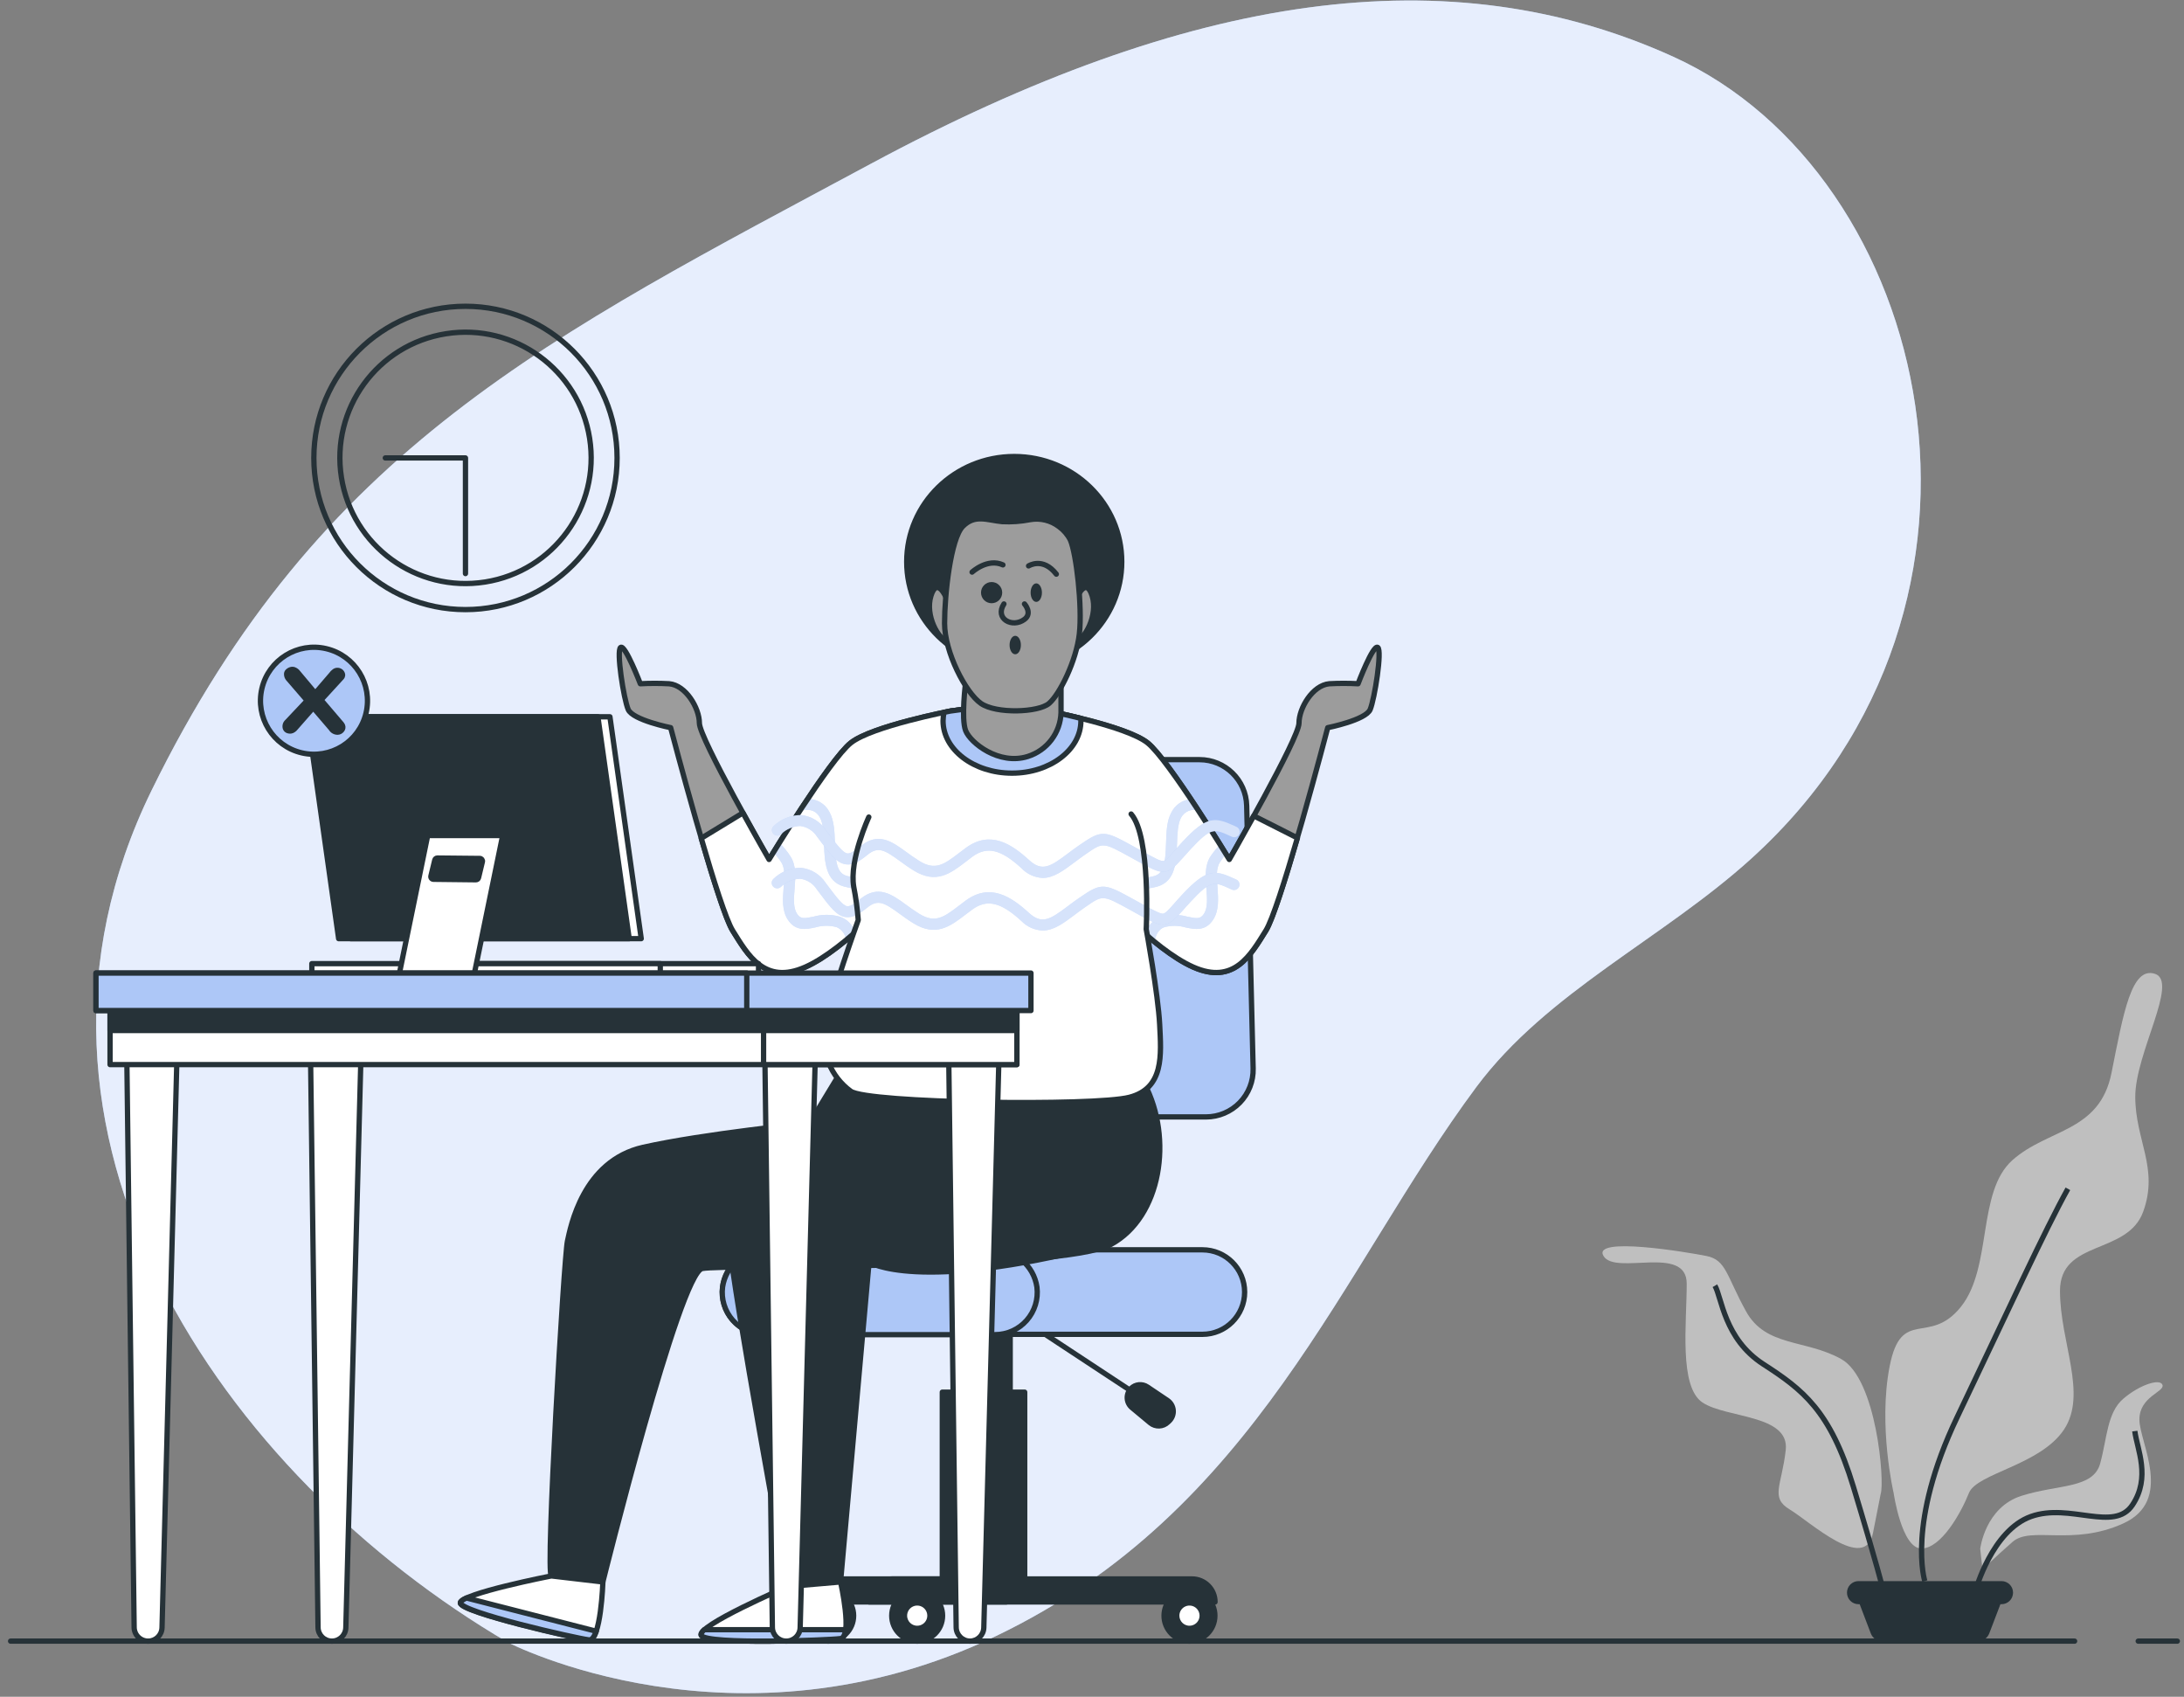 <?xml version="1.0" encoding="UTF-8"?>
<svg width="206px" height="160px" viewBox="0 0 206 160" version="1.1" xmlns="http://www.w3.org/2000/svg" xmlns:xlink="http://www.w3.org/1999/xlink">
    <rect x="0" y="0" width="206" height="160" fill="#808080" stroke="none"/>
    <title>400 Error Bad Request-bro</title>
    <g id="Page-1" stroke="none" stroke-width="1" fill="none" fill-rule="evenodd">
        <g id="register-hashtag-success/error" transform="translate(-617, -664)">
            <g id="check_ok" transform="translate(400, 490)">
                <g id="400-Error-Bad-Request-bro" transform="translate(218, 174)">
                    <g id="freepik--background-simple--inject-291" transform="translate(8.067, 0)" fill-rule="nonzero">
                        <path d="M38.83,154.868 C38.83,154.868 60.343,166.041 84.899,154.263 C109.454,142.485 117.423,119.664 130.187,102.499 C136.865,93.535 147.792,88.515 156.123,80.959 C182.772,56.811 173.154,16.421 148.778,5.356 C127.673,-4.235 103.292,-0.798 73.08,15.44 C42.868,31.677 21.091,42.156 5.239,74.514 C-10.613,106.873 12.101,139.213 38.83,154.868 Z" id="Path" fill="#ADC7F7"></path>
                        <path d="M38.83,154.868 C38.83,154.868 60.343,166.041 84.899,154.263 C109.454,142.485 117.423,119.664 130.187,102.499 C136.865,93.535 147.792,88.515 156.123,80.959 C182.772,56.811 173.154,16.421 148.778,5.356 C127.673,-4.235 103.292,-0.798 73.08,15.44 C42.868,31.677 21.091,42.156 5.239,74.514 C-10.613,106.873 12.101,139.213 38.83,154.868 Z" id="Path" fill="#FFFFFF" opacity="0.7"></path>
                    </g>
                    <g id="freepik--Plants--inject-291" transform="translate(150.14, 91.429)">
                        <path d="M27.473,49.358 C27.473,49.358 25.994,43.025 27.097,37.401 C28.199,31.776 30.835,35.532 33.82,31.794 C36.804,28.056 35.317,20.957 38.678,17.968 C42.039,14.978 46.902,15.35 48.022,9.743 C49.143,4.137 49.891,-0.345 52.132,0.403 C54.373,1.152 50.263,7.875 50.263,11.989 C50.263,16.103 52.504,18.711 51.012,22.826 C49.519,26.94 43.164,25.439 43.164,30.297 C43.164,35.155 45.782,40.013 43.536,43.379 C41.291,46.745 35.317,47.489 34.573,49.358 C33.829,51.227 31.955,54.588 30.091,54.588 C28.226,54.588 27.473,49.358 27.473,49.358 Z" id="Path" fill="#BFBFBF" fill-rule="nonzero"></path>
                        <path d="M26.254,49.425 C26.631,48.305 25.882,38.588 22.521,36.719 C19.16,34.85 15.417,35.599 13.557,32.238 C11.697,28.876 11.689,27.379 9.824,27.007 C7.96,26.635 -1.017,25.138 0.108,27.007 C1.232,28.876 7.955,25.887 7.955,29.62 C7.955,33.354 7.207,39.337 9.448,40.825 C11.689,42.313 17.672,41.945 17.295,45.306 C16.919,48.668 15.803,49.788 17.672,50.909 C19.541,52.029 24.771,56.892 25.519,53.15 L26.254,49.425 Z" id="Path" fill="#BFBFBF" fill-rule="nonzero"></path>
                        <path d="M30.413,57.663 C30.413,57.663 28.675,52.226 33.461,42.214 C38.248,32.202 41.73,24.587 43.908,20.67" id="Path" stroke="#263238" stroke-width="0.5"></path>
                        <path d="M26.496,58.537 C26.496,58.537 25.846,55.924 23.668,48.744 C21.49,41.564 18.882,39.601 15.18,37.208 C11.478,34.815 11.263,30.897 10.613,29.808" id="Path" stroke="#263238" stroke-width="0.5"></path>
                        <path d="M35.639,54.62 C35.639,54.62 36.087,50.703 39.556,49.613 C43.025,48.524 46.301,48.959 46.956,46.566 C47.61,44.173 47.606,41.779 49.129,40.471 C50.653,39.162 52.612,38.512 52.831,39.166 C53.051,39.821 50.653,40.255 50.653,42.429 C50.653,44.603 53.916,50.048 49.129,52.226 C44.343,54.404 40.426,52.441 38.687,53.965 C36.948,55.489 35.854,56.578 35.854,56.578 L35.639,54.62 Z" id="Path" fill="#BFBFBF" fill-rule="nonzero"></path>
                        <path d="M35.204,58.537 C35.204,58.537 36.751,52.885 40.426,51.572 C44.101,50.259 48.26,53.096 49.999,50.483 C51.738,47.87 50.447,45.262 50.218,43.518" id="Path" stroke="#263238" stroke-width="0.5"></path>
                        <path d="M37.647,57.663 L24.157,57.663 C23.868,57.663 23.592,57.778 23.388,57.982 C23.185,58.186 23.071,58.463 23.072,58.752 L23.072,58.752 C23.071,59.04 23.185,59.317 23.388,59.522 C23.592,59.726 23.868,59.841 24.157,59.841 L24.269,59.841 L25.318,62.597 C25.485,63.034 25.903,63.323 26.371,63.323 L35.438,63.323 C35.905,63.323 36.324,63.034 36.491,62.597 L37.544,59.841 L37.647,59.841 C38.249,59.841 38.736,59.353 38.736,58.752 L38.736,58.752 C38.736,58.15 38.249,57.663 37.647,57.663 L37.647,57.663 Z" id="Path" fill="#263238" fill-rule="nonzero"></path>
                    </g>
                    <g id="freepik--Clock--inject-291" transform="translate(28.235, 28.683)" stroke="#263238" stroke-linecap="round" stroke-linejoin="round" stroke-width="0.5">
                        <circle id="Oval" cx="14.669" cy="14.499" r="14.301"></circle>
                        <circle id="Oval" transform="translate(14.674, 14.493) rotate(-8.96) translate(-14.674, -14.493) " cx="14.674" cy="14.493" r="11.85"></circle>
                        <polyline id="Path" points="7.108 14.499 14.669 14.499 14.669 25.403"></polyline>
                    </g>
                    <g id="freepik--Character--inject-291" transform="translate(42.129, 43.025)">
                        <path d="M66.667,109.329 C66.667,108.005 67.74,106.931 69.064,106.931 C70.389,106.931 71.462,108.005 71.462,109.329 C71.462,110.653 70.389,111.727 69.064,111.727 C68.428,111.728 67.818,111.476 67.368,111.026 C66.918,110.576 66.665,109.965 66.667,109.329 Z" id="Path" stroke="#263238" stroke-width="0.5" fill="#263238" fill-rule="nonzero" stroke-linecap="round" stroke-linejoin="round"></path>
                        <path d="M67.863,109.329 C67.861,108.843 68.153,108.403 68.602,108.216 C69.05,108.029 69.568,108.13 69.912,108.473 C70.257,108.817 70.36,109.334 70.175,109.783 C69.989,110.232 69.551,110.525 69.064,110.525 C68.403,110.525 67.866,109.99 67.863,109.329 L67.863,109.329 Z" id="Path" stroke="#263238" stroke-width="0.5" fill="#FFFFFF" fill-rule="nonzero" stroke-linecap="round" stroke-linejoin="round"></path>
                        <path d="M40.982,109.329 C40.982,108.005 42.055,106.931 43.379,106.931 C44.704,106.931 45.777,108.005 45.777,109.329 C45.777,110.653 44.704,111.727 43.379,111.727 C42.743,111.727 42.133,111.474 41.684,111.024 C41.234,110.575 40.982,109.965 40.982,109.329 L40.982,109.329 Z" id="Path" stroke="#263238" stroke-width="0.5" fill="#263238" fill-rule="nonzero" stroke-linecap="round" stroke-linejoin="round"></path>
                        <path d="M42.183,109.329 C42.181,108.842 42.473,108.403 42.922,108.216 C43.371,108.028 43.889,108.131 44.233,108.475 C44.577,108.819 44.68,109.337 44.493,109.786 C44.306,110.235 43.866,110.527 43.379,110.525 C42.719,110.523 42.185,109.989 42.183,109.329 L42.183,109.329 Z" id="Path" stroke="#263238" stroke-width="0.5" fill="#FFFFFF" fill-rule="nonzero" stroke-linecap="round" stroke-linejoin="round"></path>
                        <path d="M32.592,109.329 C32.592,108.005 33.665,106.931 34.989,106.931 C36.314,106.931 37.387,108.005 37.387,109.329 C37.387,110.653 36.314,111.727 34.989,111.727 C34.353,111.728 33.742,111.476 33.293,111.026 C32.843,110.576 32.59,109.965 32.592,109.329 L32.592,109.329 Z" id="Path" stroke="#263238" stroke-width="0.5" fill="#263238" fill-rule="nonzero" stroke-linecap="round" stroke-linejoin="round"></path>
                        <path d="M33.788,109.329 C33.786,108.843 34.078,108.403 34.527,108.216 C34.975,108.029 35.493,108.13 35.837,108.473 C36.182,108.817 36.285,109.334 36.099,109.783 C35.914,110.232 35.476,110.525 34.989,110.525 C34.328,110.525 33.791,109.99 33.788,109.329 L33.788,109.329 Z" id="Path" stroke="#263238" stroke-width="0.5" fill="#FFFFFF" fill-rule="nonzero" stroke-linecap="round" stroke-linejoin="round"></path>
                        <polygon id="Path" stroke="#263238" stroke-width="0.5" fill="#263238" fill-rule="nonzero" stroke-linecap="round" stroke-linejoin="round" transform="translate(49.634, 93.611) rotate(180) translate(-49.634, -93.611) " points="47.099 80.636 52.168 80.636 52.168 106.586 47.113 106.586 47.113 80.636"></polygon>
                        <rect id="Rectangle" stroke="#263238" stroke-width="0.5" fill="#263238" fill-rule="nonzero" stroke-linecap="round" stroke-linejoin="round" transform="translate(49.636, 97.418) rotate(180) translate(-49.636, -97.418) " x="45.75" y="88.251" width="7.771" height="18.335"></rect>
                        <polygon id="Path" stroke="#263238" stroke-width="0.5" fill="#263238" fill-rule="nonzero" stroke-linecap="round" stroke-linejoin="round" transform="translate(58.082, 69.306) rotate(180) translate(-58.082, -69.306) " points="54.844 62.328 61.333 62.328 61.333 76.285 54.83 76.285 54.83 62.351"></polygon>
                        <path d="M45.23,62.297 L70.624,62.297 C71.823,62.296 72.971,61.811 73.808,60.952 C74.645,60.094 75.1,58.933 75.07,57.734 L74.461,32.946 C74.4,30.532 72.425,28.607 70.01,28.607 L49.044,28.607 C46.847,28.606 44.977,30.209 44.643,32.381 L40.834,57.17 C40.636,58.453 41.009,59.758 41.854,60.744 C42.699,61.729 43.932,62.296 45.23,62.297 L45.23,62.297 Z" id="Path" stroke="#263238" stroke-width="0.5" fill="#ADC7F7" fill-rule="nonzero" stroke-linecap="round" stroke-linejoin="round"></path>
                        <line x1="53.531" y1="81.528" x2="64.668" y2="88.865" id="Path" stroke="#263238" stroke-width="0.5" stroke-linecap="round" stroke-linejoin="round"></line>
                        <path d="M65.089,87.754 L66.989,89.031 C67.298,89.241 67.497,89.579 67.53,89.951 C67.564,90.323 67.43,90.691 67.164,90.954 L67.03,91.079 C66.577,91.523 65.861,91.554 65.371,91.151 L63.641,89.712 C63.377,89.496 63.216,89.179 63.196,88.838 C63.177,88.498 63.301,88.164 63.538,87.919 L63.538,87.919 C63.948,87.497 64.6,87.428 65.089,87.754 Z" id="Path" stroke="#263238" stroke-width="0.5" fill="#263238" fill-rule="nonzero" stroke-linecap="round" stroke-linejoin="round"></path>
                        <path d="M28.984,82.797 L70.283,82.797 C72.484,82.797 74.268,81.013 74.268,78.812 L74.268,78.812 C74.268,76.612 72.484,74.828 70.283,74.828 L28.984,74.828 C26.783,74.828 24.999,76.612 24.999,78.812 L24.999,78.812 C24.999,81.013 26.783,82.797 28.984,82.797 L28.984,82.797 Z" id="Path" stroke="#263238" stroke-width="0.5" fill="#ADC7F7" fill-rule="nonzero" stroke-linecap="round" stroke-linejoin="round"></path>
                        <path d="M25.026,78.328 C25.333,76.305 27.085,74.818 29.132,74.846 L50.555,74.846 C52.613,74.811 54.379,76.309 54.678,78.346 C54.819,79.481 54.467,80.622 53.71,81.479 C52.953,82.337 51.864,82.828 50.72,82.828 L28.984,82.828 C27.837,82.828 26.745,82.335 25.987,81.473 C25.229,80.612 24.879,79.466 25.026,78.328 Z" id="Path" stroke="#263238" stroke-width="0.5" fill="#ADC7F7" fill-rule="nonzero" stroke-linecap="round" stroke-linejoin="round"></path>
                        <path d="M31.821,108.034 L71.476,108.034 C71.473,106.835 70.501,105.864 69.302,105.864 L33.99,105.864 C32.792,105.864 31.821,106.836 31.821,108.034 L31.821,108.034 Z" id="Path" stroke="#263238" stroke-width="0.5" fill="#263238" fill-rule="nonzero" stroke-linecap="round" stroke-linejoin="round"></path>
                        <path d="M38.88,108.034 L51.787,108.034 L51.787,105.864 L41.031,105.864 C39.832,105.864 38.86,106.835 38.857,108.034 L38.88,108.034 Z" id="Path" stroke="#263238" stroke-width="0.5" fill="#263238" fill-rule="nonzero" stroke-linecap="round" stroke-linejoin="round"></path>
                        <path d="M36.11,58.165 L33.25,62.875 C33.25,62.875 23.252,63.879 17.537,65.161 C11.823,66.443 10.68,72.735 10.393,74.021 C10.075,75.455 8.305,105.434 8.874,105.578 C9.443,105.721 13.732,106.147 13.732,106.147 C13.732,106.147 20.966,77.015 23.108,76.589 C25.25,76.164 56.964,76.876 61.678,74.304 C66.393,71.731 67.536,64.305 64.816,59.164 C62.095,54.024 36.11,58.165 36.11,58.165 Z" id="Path" stroke="#263238" stroke-width="0.5" fill="#263238" fill-rule="nonzero" stroke-linecap="round" stroke-linejoin="round"></path>
                        <path d="M55.538,63.879 C55.538,63.879 42.25,63.879 35.818,64.448 C29.387,65.017 25.389,69.876 25.676,74.165 C25.963,78.454 31.157,106.577 31.157,106.577 L36.155,106.129 L38.844,75.993 C38.844,75.993 43.325,78.897 60.71,74.434" id="Path" stroke="#263238" stroke-width="0.5" fill="#263238" fill-rule="nonzero" stroke-linecap="round" stroke-linejoin="round"></path>
                        <path d="M86.821,18.021 C86.373,17.734 84.966,21.45 84.966,21.45 C84.061,21.401 83.155,21.401 82.25,21.45 C80.681,21.593 79.395,23.736 79.395,25.165 C79.395,26.595 72.82,38.019 72.82,38.019 C72.82,38.019 67.106,28.607 65.107,27.021 C63.108,25.434 55.695,24.022 55.695,24.022 C52.662,23.547 49.573,23.547 46.539,24.022 C46.539,24.022 39.113,25.448 37.127,27.021 C35.142,28.594 29.41,38.019 29.41,38.019 C29.41,38.019 22.839,26.59 22.839,25.165 C22.839,23.74 21.553,21.58 19.984,21.45 C19.08,21.401 18.173,21.401 17.268,21.45 C17.268,21.45 15.839,17.734 15.413,18.021 C14.987,18.308 15.695,22.88 16.125,23.879 C16.556,24.878 20.128,25.591 20.128,25.591 C20.128,25.591 24.556,42.447 25.981,44.733 C27.406,47.018 28.984,49.878 32.838,48.161 C36.692,46.445 41.555,40.878 41.555,40.878 L49.708,41.004 L49.708,41.004 L50.322,41.004 L50.837,41.004 L50.837,41.004 L60.697,40.878 C60.697,40.878 65.555,46.449 69.41,48.161 C73.264,49.873 74.841,47.018 76.267,44.733 C77.692,42.447 82.106,25.591 82.106,25.591 C82.106,25.591 85.692,24.878 86.109,23.879 C86.525,22.88 87.252,18.308 86.821,18.021 Z" id="Path" stroke="#263238" stroke-width="0.5" fill="#9C9C9C" fill-rule="nonzero" stroke-linecap="round" stroke-linejoin="round"></path>
                        <path d="M75.133,33.909 C73.873,36.195 72.82,38.019 72.82,38.019 C72.82,38.019 67.106,28.607 65.107,27.021 C63.108,25.434 55.695,24.022 55.695,24.022 C52.662,23.547 49.573,23.547 46.539,24.022 C46.539,24.022 39.113,25.448 37.127,27.021 C35.142,28.594 29.41,38.019 29.41,38.019 C29.41,38.019 28.271,36.043 26.945,33.627 L23.014,36.02 C24.161,39.96 25.358,43.738 25.981,44.733 C27.411,47.018 28.984,49.878 32.838,48.161 C36.692,46.445 41.555,40.878 41.555,40.878 L49.708,41.004 L49.708,41.004 L50.322,41.004 L50.837,41.004 L50.837,41.004 L60.697,40.878 C60.697,40.878 65.555,46.449 69.41,48.161 C73.264,49.873 74.841,47.018 76.267,44.733 C76.894,43.733 78.095,39.942 79.247,35.989 L75.133,33.909 Z" id="Path" fill="#FFFFFF" fill-rule="nonzero"></path>
                        <g id="Group" transform="translate(29.58, 32.269)" fill-rule="nonzero">
                            <path d="M42.129,8.394 C42.053,7.458 41.981,6.57 42.362,6.001 C42.539,5.735 42.734,5.48 42.945,5.239 L42.38,4.343 C42.048,4.68 41.748,5.048 41.483,5.441 C40.905,6.31 40.99,7.417 41.08,8.493 C41.152,9.43 41.224,10.313 40.843,10.886 C40.515,11.375 40.197,11.334 39.323,11.155 C38.495,10.916 37.615,10.916 36.787,11.155 C36.053,11.424 35.499,12.038 35.308,12.796 C35.59,13.042 35.881,13.289 36.177,13.526 C36.298,12.885 36.567,12.316 37.114,12.137 C37.771,11.957 38.464,11.965 39.117,12.159 C39.987,12.338 40.977,12.545 41.703,11.451 C42.29,10.577 42.201,9.47 42.129,8.394 Z" id="Path" fill="#ADC7F7"></path>
                            <path d="M31.099,8.61 L31.44,8.99 C31.747,8.864 32.04,8.704 32.314,8.515 C32.628,8.447 32.954,8.447 33.268,8.515 C34.334,8.657 35.417,8.585 36.455,8.305 C38.189,7.807 38.248,5.925 38.31,4.271 C38.342,3.348 38.373,2.389 38.691,1.811 C39,1.225 39.68,0.94 40.314,1.129 C40.085,0.775 39.866,0.421 39.61,0.067 C38.824,0.132 38.129,0.605 37.782,1.313 C37.333,2.106 37.311,3.191 37.275,4.235 C37.217,5.97 37.109,7.045 36.173,7.31 C35.257,7.557 34.302,7.618 33.362,7.489 C32.686,7.431 32.103,7.377 31.664,7.727 C30.988,8.093 30.278,8.393 29.544,8.623 L31.099,8.61 Z" id="Path" fill="#ADC7F7"></path>
                            <path d="M6.53,11.151 C5.701,10.912 4.822,10.912 3.993,11.151 C3.119,11.33 2.801,11.37 2.474,10.882 C2.093,10.308 2.165,9.425 2.241,8.489 C2.326,7.413 2.411,6.306 1.833,5.436 C1.535,4.975 1.185,4.549 0.789,4.168 L0.224,5.064 C0.502,5.353 0.753,5.666 0.973,6.001 C1.354,6.57 1.282,7.458 1.206,8.394 C1.12,9.47 1.031,10.577 1.613,11.446 C2.339,12.54 3.33,12.343 4.199,12.155 C4.852,11.961 5.546,11.953 6.203,12.132 C6.693,12.346 7.033,12.803 7.099,13.333 C7.39,13.096 7.673,12.854 7.951,12.607 C7.728,11.928 7.204,11.39 6.53,11.151 L6.53,11.151 Z" id="Path" fill="#ADC7F7"></path>
                            <path d="M9.963,7.476 C9.022,7.605 8.065,7.544 7.148,7.296 C6.212,7.032 6.104,5.952 6.046,4.222 C6.01,3.178 5.974,2.093 5.539,1.3 C5.145,0.507 4.327,0.016 3.442,0.04 C3.182,0.43 2.927,0.82 2.676,1.206 C3.2,1.026 4.132,0.878 4.63,1.797 C4.948,2.375 4.979,3.334 5.011,4.258 C5.069,5.916 5.136,7.798 6.866,8.291 C7.904,8.572 8.987,8.643 10.053,8.502 C10.367,8.433 10.693,8.433 11.007,8.502 C11.219,8.652 11.446,8.78 11.684,8.883 L11.948,8.592 L13.804,8.618 C13.06,8.38 12.342,8.071 11.657,7.695 C11.204,7.364 10.635,7.417 9.963,7.476 Z" id="Path" fill="#ADC7F7"></path>
                            <g opacity="0.5" fill="#FFFFFF" id="Path">
                                <path d="M42.129,8.394 C42.053,7.458 41.981,6.57 42.362,6.001 C42.539,5.735 42.734,5.48 42.945,5.239 L42.38,4.343 C42.048,4.68 41.748,5.048 41.483,5.441 C40.905,6.31 40.99,7.417 41.08,8.493 C41.152,9.43 41.224,10.313 40.843,10.886 C40.515,11.375 40.197,11.334 39.323,11.155 C38.495,10.916 37.615,10.916 36.787,11.155 C36.053,11.424 35.499,12.038 35.308,12.796 C35.59,13.042 35.881,13.289 36.177,13.526 C36.298,12.885 36.567,12.316 37.114,12.137 C37.771,11.957 38.464,11.965 39.117,12.159 C39.987,12.338 40.977,12.545 41.703,11.451 C42.29,10.577 42.201,9.47 42.129,8.394 Z"></path>
                                <path d="M31.099,8.61 L31.44,8.99 C31.747,8.864 32.04,8.704 32.314,8.515 C32.628,8.447 32.954,8.447 33.268,8.515 C34.334,8.657 35.417,8.585 36.455,8.305 C38.189,7.807 38.248,5.925 38.31,4.271 C38.342,3.348 38.373,2.389 38.691,1.811 C39,1.225 39.68,0.94 40.314,1.129 C40.085,0.775 39.866,0.421 39.61,0.067 C38.824,0.132 38.129,0.605 37.782,1.313 C37.333,2.106 37.311,3.191 37.275,4.235 C37.217,5.97 37.109,7.045 36.173,7.31 C35.257,7.557 34.302,7.618 33.362,7.489 C32.686,7.431 32.103,7.377 31.664,7.727 C30.988,8.093 30.278,8.393 29.544,8.623 L31.099,8.61 Z"></path>
                                <path d="M6.53,11.151 C5.701,10.912 4.822,10.912 3.993,11.151 C3.119,11.33 2.801,11.37 2.474,10.882 C2.093,10.308 2.165,9.425 2.241,8.489 C2.326,7.413 2.411,6.306 1.833,5.436 C1.535,4.975 1.185,4.549 0.789,4.168 L0.224,5.064 C0.502,5.353 0.753,5.666 0.973,6.001 C1.354,6.57 1.282,7.458 1.206,8.394 C1.12,9.47 1.031,10.577 1.613,11.446 C2.339,12.54 3.33,12.343 4.199,12.155 C4.852,11.961 5.546,11.953 6.203,12.132 C6.693,12.346 7.033,12.803 7.099,13.333 C7.39,13.096 7.673,12.854 7.951,12.607 C7.728,11.928 7.204,11.39 6.53,11.151 L6.53,11.151 Z"></path>
                                <path d="M9.963,7.476 C9.022,7.605 8.065,7.544 7.148,7.296 C6.212,7.032 6.104,5.952 6.046,4.222 C6.01,3.178 5.974,2.093 5.539,1.3 C5.145,0.507 4.327,0.016 3.442,0.04 C3.182,0.43 2.927,0.82 2.676,1.206 C3.2,1.026 4.132,0.878 4.63,1.797 C4.948,2.375 4.979,3.334 5.011,4.258 C5.069,5.916 5.136,7.798 6.866,8.291 C7.904,8.572 8.987,8.643 10.053,8.502 C10.367,8.433 10.693,8.433 11.007,8.502 C11.219,8.652 11.446,8.78 11.684,8.883 L11.948,8.592 L13.804,8.618 C13.06,8.38 12.342,8.071 11.657,7.695 C11.204,7.364 10.635,7.417 9.963,7.476 Z"></path>
                            </g>
                        </g>
                        <path d="M75.133,33.909 C73.873,36.195 72.82,38.019 72.82,38.019 C72.82,38.019 67.106,28.607 65.107,27.021 C63.108,25.434 55.695,24.022 55.695,24.022 C52.662,23.547 49.573,23.547 46.539,24.022 C46.539,24.022 39.113,25.448 37.127,27.021 C35.142,28.594 29.41,38.019 29.41,38.019 C29.41,38.019 28.271,36.043 26.945,33.627 L23.014,36.02 C24.161,39.96 25.358,43.738 25.981,44.733 C27.411,47.018 28.984,49.878 32.838,48.161 C36.692,46.445 41.555,40.878 41.555,40.878 L49.708,41.004 L49.708,41.004 L50.322,41.004 L50.837,41.004 L50.837,41.004 L60.697,40.878 C60.697,40.878 65.555,46.449 69.41,48.161 C73.264,49.873 74.841,47.018 76.267,44.733 C76.894,43.733 78.095,39.942 79.247,35.989 L75.133,33.909 Z" id="Path" stroke="#263238" stroke-width="0.5" stroke-linecap="round" stroke-linejoin="round"></path>
                        <path d="M38.821,34.021 C38.821,34.021 36.966,38.019 37.396,40.592 C37.599,41.628 37.741,42.676 37.822,43.729 C37.822,43.729 35.133,51.16 34.685,53.871 C34.287,56.171 35.229,58.497 37.114,59.872 C38.687,61.015 60.114,61.302 63.399,60.446 C66.685,59.59 66.398,56.444 66.254,53.589 C66.111,50.734 64.986,44.594 64.986,44.594 C64.986,44.594 65.434,35.877 63.561,33.734" id="Path" fill="#FFFFFF" fill-rule="nonzero"></path>
                        <g id="Group" transform="translate(29.58, 33.613)" fill-rule="nonzero">
                            <path d="M25.64,6.149 C24.879,6.113 24.161,5.784 23.637,5.23 C21.687,3.438 20.388,3.142 19.007,4.146 L18.375,4.63 C16.946,5.723 15.592,6.754 13.477,5.45 C12.993,5.154 12.554,4.836 12.168,4.554 C10.747,3.523 10.129,3.137 9.111,3.971 C8.354,4.589 7.767,4.957 7.095,4.867 C6.239,4.764 5.638,3.971 4.446,2.375 L4.365,2.268 C4.016,1.716 3.443,1.345 2.797,1.25 C2.118,1.263 1.47,1.532 0.982,2.003 C0.885,2.101 0.753,2.155 0.616,2.155 C0.479,2.155 0.348,2.101 0.251,2.003 C0.153,1.907 0.097,1.776 0.097,1.638 C0.097,1.501 0.153,1.369 0.251,1.273 C0.95,0.59 1.891,0.212 2.868,0.22 C3.818,0.323 4.671,0.846 5.194,1.645 L5.271,1.752 C6.194,2.98 6.799,3.792 7.22,3.841 C7.458,3.868 7.834,3.666 8.457,3.16 C10.129,1.788 11.415,2.711 12.778,3.706 C13.168,3.989 13.571,4.28 14.019,4.558 C15.529,5.49 16.363,4.854 17.748,3.801 C17.959,3.635 18.196,3.469 18.411,3.303 C20.706,1.631 22.7,2.949 24.35,4.459 C25.582,5.589 26.362,5.091 27.998,3.859 C28.311,3.626 28.639,3.375 28.993,3.133 L29.154,3.021 C31.265,1.555 31.498,1.676 34.353,3.258 L35.119,3.68 C36.11,4.226 36.719,4.576 37.002,4.545 C37.284,4.513 37.49,4.235 38.032,3.621 C38.252,3.366 38.517,3.07 38.839,2.725 C41.152,0.246 41.909,0.412 43.769,1.259 L43.917,1.327 C44.085,1.403 44.2,1.563 44.218,1.746 C44.236,1.93 44.155,2.109 44.005,2.217 C43.855,2.324 43.659,2.344 43.491,2.268 L43.343,2.201 C41.802,1.497 41.524,1.371 39.597,3.433 C39.287,3.769 39.032,4.056 38.812,4.307 C37.324,5.997 37.02,5.907 34.622,4.585 L33.86,4.164 C31.332,2.774 31.332,2.774 29.75,3.872 L29.584,3.984 C29.244,4.222 28.93,4.459 28.625,4.688 C27.626,5.432 26.68,6.149 25.64,6.149 Z M28.607,9.663 C28.912,9.434 29.226,9.192 29.566,8.959 L29.732,8.847 C31.314,7.745 31.314,7.749 33.842,9.138 L34.604,9.56 C36.993,10.882 37.293,10.971 38.794,9.282 C39.014,9.031 39.269,8.739 39.579,8.408 C41.506,6.342 41.784,6.472 43.325,7.175 L43.473,7.243 C43.733,7.36 44.039,7.245 44.157,6.985 C44.274,6.725 44.159,6.419 43.899,6.301 L43.751,6.234 C41.9,5.387 41.138,5.221 38.821,7.7 C38.499,8.045 38.234,8.341 38.015,8.596 C37.472,9.21 37.203,9.492 36.984,9.519 C36.764,9.546 36.087,9.201 35.101,8.654 L34.335,8.233 C31.48,6.66 31.247,6.53 29.136,7.996 L28.975,8.108 C28.621,8.35 28.294,8.596 27.98,8.834 C26.344,10.066 25.564,10.564 24.332,9.434 C22.682,7.924 20.688,6.602 18.393,8.273 C18.16,8.444 17.945,8.61 17.73,8.775 C16.345,9.829 15.511,10.465 14.001,9.533 C13.553,9.255 13.15,8.964 12.76,8.681 C11.415,7.695 10.111,6.763 8.439,8.134 C7.816,8.641 7.453,8.847 7.202,8.816 C6.781,8.766 6.176,7.955 5.253,6.727 L5.176,6.62 C4.653,5.821 3.8,5.298 2.85,5.194 C1.873,5.187 0.933,5.565 0.233,6.248 C0.135,6.344 0.079,6.475 0.079,6.613 C0.079,6.75 0.135,6.882 0.233,6.978 C0.33,7.075 0.461,7.13 0.598,7.13 C0.735,7.13 0.867,7.075 0.964,6.978 C1.452,6.507 2.1,6.238 2.779,6.225 C3.427,6.315 4.001,6.688 4.347,7.243 L4.428,7.35 C5.62,8.941 6.221,9.739 7.077,9.842 C7.731,9.923 8.336,9.555 9.094,8.946 C10.111,8.117 10.729,8.497 12.15,9.533 C12.536,9.815 12.975,10.133 13.459,10.429 C15.574,11.733 16.928,10.703 18.357,9.609 L19.003,9.125 C20.383,8.121 21.692,8.426 23.632,10.21 C24.16,10.756 24.877,11.077 25.636,11.106 C26.68,11.11 27.626,10.398 28.607,9.663 Z" id="Shape" fill="#ADC7F7"></path>
                            <path d="M25.64,6.149 C24.879,6.113 24.161,5.784 23.637,5.23 C21.687,3.438 20.388,3.142 19.007,4.146 L18.375,4.63 C16.946,5.723 15.592,6.754 13.477,5.45 C12.993,5.154 12.554,4.836 12.168,4.554 C10.747,3.523 10.129,3.137 9.111,3.971 C8.354,4.589 7.767,4.957 7.095,4.867 C6.239,4.764 5.638,3.971 4.446,2.375 L4.365,2.268 C4.016,1.716 3.443,1.345 2.797,1.25 C2.118,1.263 1.47,1.532 0.982,2.003 C0.885,2.101 0.753,2.155 0.616,2.155 C0.479,2.155 0.348,2.101 0.251,2.003 C0.153,1.907 0.097,1.776 0.097,1.638 C0.097,1.501 0.153,1.369 0.251,1.273 C0.95,0.59 1.891,0.212 2.868,0.22 C3.818,0.323 4.671,0.846 5.194,1.645 L5.271,1.752 C6.194,2.98 6.799,3.792 7.22,3.841 C7.458,3.868 7.834,3.666 8.457,3.16 C10.129,1.788 11.415,2.711 12.778,3.706 C13.168,3.989 13.571,4.28 14.019,4.558 C15.529,5.49 16.363,4.854 17.748,3.801 C17.959,3.635 18.196,3.469 18.411,3.303 C20.706,1.631 22.7,2.949 24.35,4.459 C25.582,5.589 26.362,5.091 27.998,3.859 C28.311,3.626 28.639,3.375 28.993,3.133 L29.154,3.021 C31.265,1.555 31.498,1.676 34.353,3.258 L35.119,3.68 C36.11,4.226 36.719,4.576 37.002,4.545 C37.284,4.513 37.49,4.235 38.032,3.621 C38.252,3.366 38.517,3.07 38.839,2.725 C41.152,0.246 41.909,0.412 43.769,1.259 L43.917,1.327 C44.085,1.403 44.2,1.563 44.218,1.746 C44.236,1.93 44.155,2.109 44.005,2.217 C43.855,2.324 43.659,2.344 43.491,2.268 L43.343,2.201 C41.802,1.497 41.524,1.371 39.597,3.433 C39.287,3.769 39.032,4.056 38.812,4.307 C37.324,5.997 37.02,5.907 34.622,4.585 L33.86,4.164 C31.332,2.774 31.332,2.774 29.75,3.872 L29.584,3.984 C29.244,4.222 28.93,4.459 28.625,4.688 C27.626,5.432 26.68,6.149 25.64,6.149 Z M28.607,9.663 C28.912,9.434 29.226,9.192 29.566,8.959 L29.732,8.847 C31.314,7.745 31.314,7.749 33.842,9.138 L34.604,9.56 C36.993,10.882 37.293,10.971 38.794,9.282 C39.014,9.031 39.269,8.739 39.579,8.408 C41.506,6.342 41.784,6.472 43.325,7.175 L43.473,7.243 C43.733,7.36 44.039,7.245 44.157,6.985 C44.274,6.725 44.159,6.419 43.899,6.301 L43.751,6.234 C41.9,5.387 41.138,5.221 38.821,7.7 C38.499,8.045 38.234,8.341 38.015,8.596 C37.472,9.21 37.203,9.492 36.984,9.519 C36.764,9.546 36.087,9.201 35.101,8.654 L34.335,8.233 C31.48,6.66 31.247,6.53 29.136,7.996 L28.975,8.108 C28.621,8.35 28.294,8.596 27.98,8.834 C26.344,10.066 25.564,10.564 24.332,9.434 C22.682,7.924 20.688,6.602 18.393,8.273 C18.16,8.444 17.945,8.61 17.73,8.775 C16.345,9.829 15.511,10.465 14.001,9.533 C13.553,9.255 13.15,8.964 12.76,8.681 C11.415,7.695 10.111,6.763 8.439,8.134 C7.816,8.641 7.453,8.847 7.202,8.816 C6.781,8.766 6.176,7.955 5.253,6.727 L5.176,6.62 C4.653,5.821 3.8,5.298 2.85,5.194 C1.873,5.187 0.933,5.565 0.233,6.248 C0.135,6.344 0.079,6.475 0.079,6.613 C0.079,6.75 0.135,6.882 0.233,6.978 C0.33,7.075 0.461,7.13 0.598,7.13 C0.735,7.13 0.867,7.075 0.964,6.978 C1.452,6.507 2.1,6.238 2.779,6.225 C3.427,6.315 4.001,6.688 4.347,7.243 L4.428,7.35 C5.62,8.941 6.221,9.739 7.077,9.842 C7.731,9.923 8.336,9.555 9.094,8.946 C10.111,8.117 10.729,8.497 12.15,9.533 C12.536,9.815 12.975,10.133 13.459,10.429 C15.574,11.733 16.928,10.703 18.357,9.609 L19.003,9.125 C20.383,8.121 21.692,8.426 23.632,10.21 C24.16,10.756 24.877,11.077 25.636,11.106 C26.68,11.11 27.626,10.398 28.607,9.663 Z" id="Shape" fill="#FFFFFF" opacity="0.5"></path>
                        </g>
                        <path d="M38.821,34.021 C38.821,34.021 36.966,38.019 37.396,40.592 C37.599,41.628 37.741,42.676 37.822,43.729 C37.822,43.729 35.133,51.16 34.685,53.871 C34.287,56.171 35.229,58.497 37.114,59.872 C38.687,61.015 60.114,61.302 63.399,60.446 C66.685,59.59 66.398,56.444 66.254,53.589 C66.111,50.734 64.986,44.594 64.986,44.594 C64.986,44.594 65.434,35.877 63.561,33.734" id="Path" stroke="#263238" stroke-width="0.5" stroke-linecap="round" stroke-linejoin="round"></path>
                        <path d="M46.525,24.022 L45.916,24.143 C45.858,24.408 45.826,24.679 45.822,24.95 C45.822,27.671 48.735,29.88 52.325,29.88 C55.915,29.88 58.824,27.671 58.824,24.95 C58.824,24.869 58.824,24.798 58.824,24.717 C57.089,24.269 55.686,24.022 55.686,24.022 C52.651,23.547 49.561,23.547 46.525,24.022 L46.525,24.022 Z" id="Path" stroke="#263238" stroke-width="0.5" fill="#ADC7F7" fill-rule="nonzero" stroke-linecap="round" stroke-linejoin="round"></path>
                        <path d="M47.955,21.306 C47.955,21.306 47.507,24.735 47.955,25.878 C48.403,27.021 51.092,29.163 53.813,28.307 C55.634,27.735 56.893,26.073 56.95,24.166 L56.95,20.168 L48.094,20.455 L47.955,21.306 Z" id="Path" stroke="#263238" stroke-width="0.5" fill="#9C9C9C" fill-rule="nonzero" stroke-linecap="round" stroke-linejoin="round"></path>
                        <ellipse id="Oval" stroke="#263238" stroke-width="0.5" fill="#263238" fill-rule="nonzero" stroke-linecap="round" stroke-linejoin="round" cx="52.536" cy="9.95" rx="10.142" ry="9.927"></ellipse>
                        <path d="M46.109,13.306 C46.109,13.306 45.253,11.308 44.679,13.163 C44.105,15.018 45.396,17.309 46.252,17.448 C47.108,17.587 46.109,13.306 46.109,13.306 Z" id="Path" stroke="#263238" stroke-width="0.5" fill="#9C9C9C" fill-rule="nonzero" stroke-linecap="round" stroke-linejoin="round"></path>
                        <path d="M58.456,13.306 C58.456,13.306 59.312,11.308 59.886,13.163 C60.459,15.018 59.169,17.309 58.313,17.448 C57.457,17.587 58.456,13.306 58.456,13.306 Z" id="Path" stroke="#263238" stroke-width="0.5" fill="#9C9C9C" fill-rule="nonzero" stroke-linecap="round" stroke-linejoin="round"></path>
                        <path d="M56.757,6.633 C55.982,6.043 54.996,5.804 54.037,5.974 C53.167,6.145 52.279,6.208 51.393,6.162 C49.968,6.024 48.825,5.45 47.682,6.611 C46.539,7.771 45.965,13.038 45.965,15.754 C45.965,18.469 47.955,22.306 49.394,23.305 C50.832,24.305 54.821,24.166 55.821,23.305 C56.82,22.445 58.393,19.308 58.68,16.735 C58.967,14.162 58.393,9.165 57.824,7.879 C57.572,7.385 57.207,6.958 56.757,6.633 L56.757,6.633 Z" id="Path" stroke="#263238" stroke-width="0.5" fill="#9C9C9C" fill-rule="nonzero" stroke-linecap="round" stroke-linejoin="round"></path>
                        <ellipse id="Oval" fill="#263238" fill-rule="nonzero" cx="50.402" cy="12.858" rx="1" ry="1"></ellipse>
                        <path d="M55.148,12.858 C55.148,13.342 54.911,13.732 54.615,13.732 C54.319,13.732 54.082,13.342 54.082,12.858 C54.082,12.374 54.324,11.984 54.615,11.984 C54.906,11.984 55.148,12.379 55.148,12.858 Z" id="Path" fill="#263238" fill-rule="nonzero"></path>
                        <path d="M53.163,17.802 C53.163,18.281 52.925,18.671 52.63,18.671 C52.334,18.671 52.096,18.281 52.096,17.802 C52.096,17.322 52.334,16.928 52.63,16.928 C52.925,16.928 53.163,17.318 53.163,17.802 Z" id="Path" fill="#263238" fill-rule="nonzero"></path>
                        <path d="M51.563,13.925 C50.667,15.328 52.37,16.229 53.504,15.377 C54.279,14.794 53.504,13.925 53.504,13.925" id="Path" stroke="#263238" stroke-width="0.5" fill="#9C9C9C" fill-rule="nonzero" stroke-linecap="round" stroke-linejoin="round"></path>
                        <path d="M48.56,10.922 C48.56,10.922 50.012,9.578 51.469,10.241" id="Path" stroke="#263238" stroke-width="0.5" stroke-linecap="round" stroke-linejoin="round"></path>
                        <path d="M53.889,10.339 C53.889,10.339 55.234,9.466 56.506,11.115" id="Path" stroke="#263238" stroke-width="0.5" stroke-linecap="round" stroke-linejoin="round"></path>
                        <path d="M8.874,105.578 C8.874,105.578 0.291,107.258 0.291,108.132 C0.291,109.006 11.227,111.489 12.392,111.632 C13.557,111.776 13.737,106.147 13.737,106.147 L8.874,105.578 Z" id="Path" stroke="#263238" stroke-width="0.5" fill="#FFFFFF" fill-rule="nonzero" stroke-linecap="round" stroke-linejoin="round"></path>
                        <path d="M13.109,110.794 L0.865,107.657 C0.506,107.823 0.291,107.984 0.291,108.105 C0.291,109.002 11.227,111.462 12.392,111.606 C12.692,111.668 12.925,111.323 13.109,110.794 Z" id="Path" stroke="#263238" stroke-width="0.5" fill="#ADC7F7" fill-rule="nonzero" stroke-linecap="round" stroke-linejoin="round"></path>
                        <path d="M31.162,106.577 C31.162,106.577 22.454,110.319 23.036,111.198 C23.619,112.076 34.994,111.646 36.159,111.489 C37.324,111.332 36.159,106.147 36.159,106.147 L31.162,106.577 Z" id="Path" stroke="#263238" stroke-width="0.5" fill="#FFFFFF" fill-rule="nonzero" stroke-linecap="round" stroke-linejoin="round"></path>
                        <path d="M23.305,110.646 C23.05,110.875 22.933,111.068 23.018,111.198 C23.601,112.072 34.976,111.646 36.141,111.489 C36.424,111.453 36.567,111.122 36.625,110.646 L23.305,110.646 Z" id="Path" stroke="#263238" stroke-width="0.5" fill="#ADC7F7" fill-rule="nonzero" stroke-linecap="round" stroke-linejoin="round"></path>
                    </g>
                    <g id="freepik--Device--inject-291" transform="translate(22.409, 59.608)" fill-rule="nonzero">
                        <rect id="Rectangle" stroke="#263238" stroke-width="0.5" fill="#FFFFFF" stroke-linecap="round" stroke-linejoin="round" transform="translate(31.706, 31.924) rotate(180) translate(-31.706, -31.924) " x="15.274" y="31.261" width="32.865" height="1.327"></rect>
                        <rect id="Rectangle" stroke="#263238" stroke-width="0.5" fill="#FFFFFF" stroke-linecap="round" stroke-linejoin="round" transform="translate(22.438, 31.924) rotate(180) translate(-22.438, -31.924) " x="6.006" y="31.261" width="32.865" height="1.327"></rect>
                        <polygon id="Path" stroke="#263238" stroke-width="0.5" fill="#FFFFFF" stroke-linecap="round" stroke-linejoin="round" points="9.667 28.903 37.073 28.903 34.12 7.982 6.714 7.982"></polygon>
                        <polygon id="Path" stroke="#263238" stroke-width="0.5" fill="#263238" stroke-linecap="round" stroke-linejoin="round" points="8.533 28.903 35.939 28.903 32.986 7.982 5.58 7.982"></polygon>
                        <path d="M16.932,19.178 L14.18,32.587 L21.253,32.587 L24.004,19.178 L16.932,19.178 Z M21.728,23.157 C21.701,23.27 21.601,23.349 21.486,23.35 L17.479,23.305 C17.403,23.305 17.331,23.269 17.283,23.209 C17.236,23.149 17.219,23.07 17.237,22.996 L17.6,21.495 C17.627,21.381 17.729,21.301 17.846,21.302 L21.853,21.342 C21.929,21.343 21.999,21.378 22.046,21.437 C22.092,21.497 22.109,21.574 22.091,21.647 L21.728,23.157 Z" id="Shape" stroke="#263238" stroke-width="0.5" fill="#FFFFFF" stroke-linecap="round" stroke-linejoin="round"></path>
                        <circle id="Oval" stroke="#263238" stroke-width="0.5" fill="#ADC7F7" stroke-linecap="round" stroke-linejoin="round" transform="translate(6.206, 6.471) rotate(-76.72) translate(-6.206, -6.471) " cx="6.206" cy="6.471" r="5.046"></circle>
                        <path d="M6.136,7.503 L4.648,9.197 C4.583,9.282 4.504,9.356 4.415,9.416 C4.207,9.574 3.935,9.618 3.689,9.533 C3.498,9.476 3.345,9.333 3.276,9.147 C3.174,8.838 3.263,8.497 3.505,8.278 L5.23,6.449 L3.585,4.54 C3.459,4.388 3.387,4.199 3.379,4.002 C3.365,3.838 3.421,3.676 3.532,3.554 C3.639,3.442 3.771,3.358 3.917,3.308 C4.078,3.25 4.254,3.25 4.415,3.308 C4.608,3.381 4.776,3.509 4.899,3.675 L6.328,5.378 L7.673,3.814 C7.742,3.715 7.827,3.627 7.924,3.554 C8.13,3.362 8.429,3.306 8.69,3.411 C8.876,3.478 9.024,3.622 9.098,3.805 C9.196,4.018 9.155,4.27 8.995,4.441 L7.202,6.4 L8.995,8.502 C9.052,8.573 9.099,8.651 9.134,8.735 C9.222,8.957 9.179,9.21 9.022,9.389 C8.883,9.566 8.673,9.673 8.448,9.681 C8.112,9.687 7.798,9.517 7.619,9.232 L6.136,7.503 Z" id="Path" fill="#263238"></path>
                    </g>
                    <g id="freepik--Table--inject-291" transform="translate(7.619, 91.429)" fill-rule="nonzero" stroke="#263238" stroke-linecap="round" stroke-linejoin="round" stroke-width="0.5">
                        <path d="M85.602,8.394 L84.177,62.046 C84.16,62.756 83.579,63.323 82.868,63.323 L82.868,63.323 C82.155,63.316 81.578,62.741 81.569,62.028 L80.869,8.394 L85.602,8.394 Z" id="Path" fill="#FFFFFF"></path>
                        <path d="M68.276,8.394 L66.855,62.046 C66.838,62.758 66.254,63.326 65.542,63.323 L65.542,63.323 C64.824,63.323 64.24,62.746 64.233,62.028 L63.529,8.394 L68.276,8.394 Z" id="Path" fill="#FFFFFF"></path>
                        <path d="M25.421,8.394 L24,62.046 C23.983,62.758 23.399,63.326 22.687,63.323 L22.687,63.323 C21.969,63.323 21.386,62.746 21.378,62.028 L20.675,8.394 L25.421,8.394 Z" id="Path" fill="#FFFFFF"></path>
                        <path d="M8.067,8.394 L6.664,62.046 C6.648,62.748 6.08,63.311 5.378,63.324 L5.378,63.324 C5.028,63.332 4.688,63.199 4.436,62.956 C4.183,62.713 4.038,62.379 4.034,62.028 L3.343,8.394 L8.067,8.394 Z" id="Path" fill="#FFFFFF"></path>
                        <rect id="Rectangle" fill="#FFFFFF" transform="translate(44.529, 5.748) rotate(180) translate(-44.529, -5.748) " x="1.761" y="2.537" width="85.535" height="6.422"></rect>
                        <rect id="Rectangle" fill="#FFFFFF" transform="translate(75.35, 5.748) rotate(180) translate(-75.35, -5.748) " x="63.404" y="2.537" width="23.892" height="6.422"></rect>
                        <rect id="Rectangle" fill="#263238" transform="translate(44.529, 4.141) rotate(180) translate(-44.529, -4.141) " x="1.761" y="2.537" width="85.535" height="3.209"></rect>
                        <rect id="Rectangle" fill="#ADC7F7" transform="translate(44.529, 2.095) rotate(180) translate(-44.529, -2.095) " x="0.435" y="0.327" width="88.188" height="3.536"></rect>
                        <rect id="Rectangle" fill="#ADC7F7" transform="translate(31.126, 2.095) rotate(180) translate(-31.126, -2.095) " x="0.435" y="0.327" width="61.383" height="3.536"></rect>
                    </g>
                    <g id="freepik--Floor--inject-291" transform="translate(0, 154.174)" stroke="#263238" stroke-linecap="round" stroke-linejoin="round" stroke-width="0.5">
                        <line x1="200.681" y1="0.578" x2="204.37" y2="0.578" id="Path"></line>
                        <line x1="0" y1="0.578" x2="194.68" y2="0.578" id="Path"></line>
                    </g>
                </g>
            </g>
        </g>
    </g>
</svg>